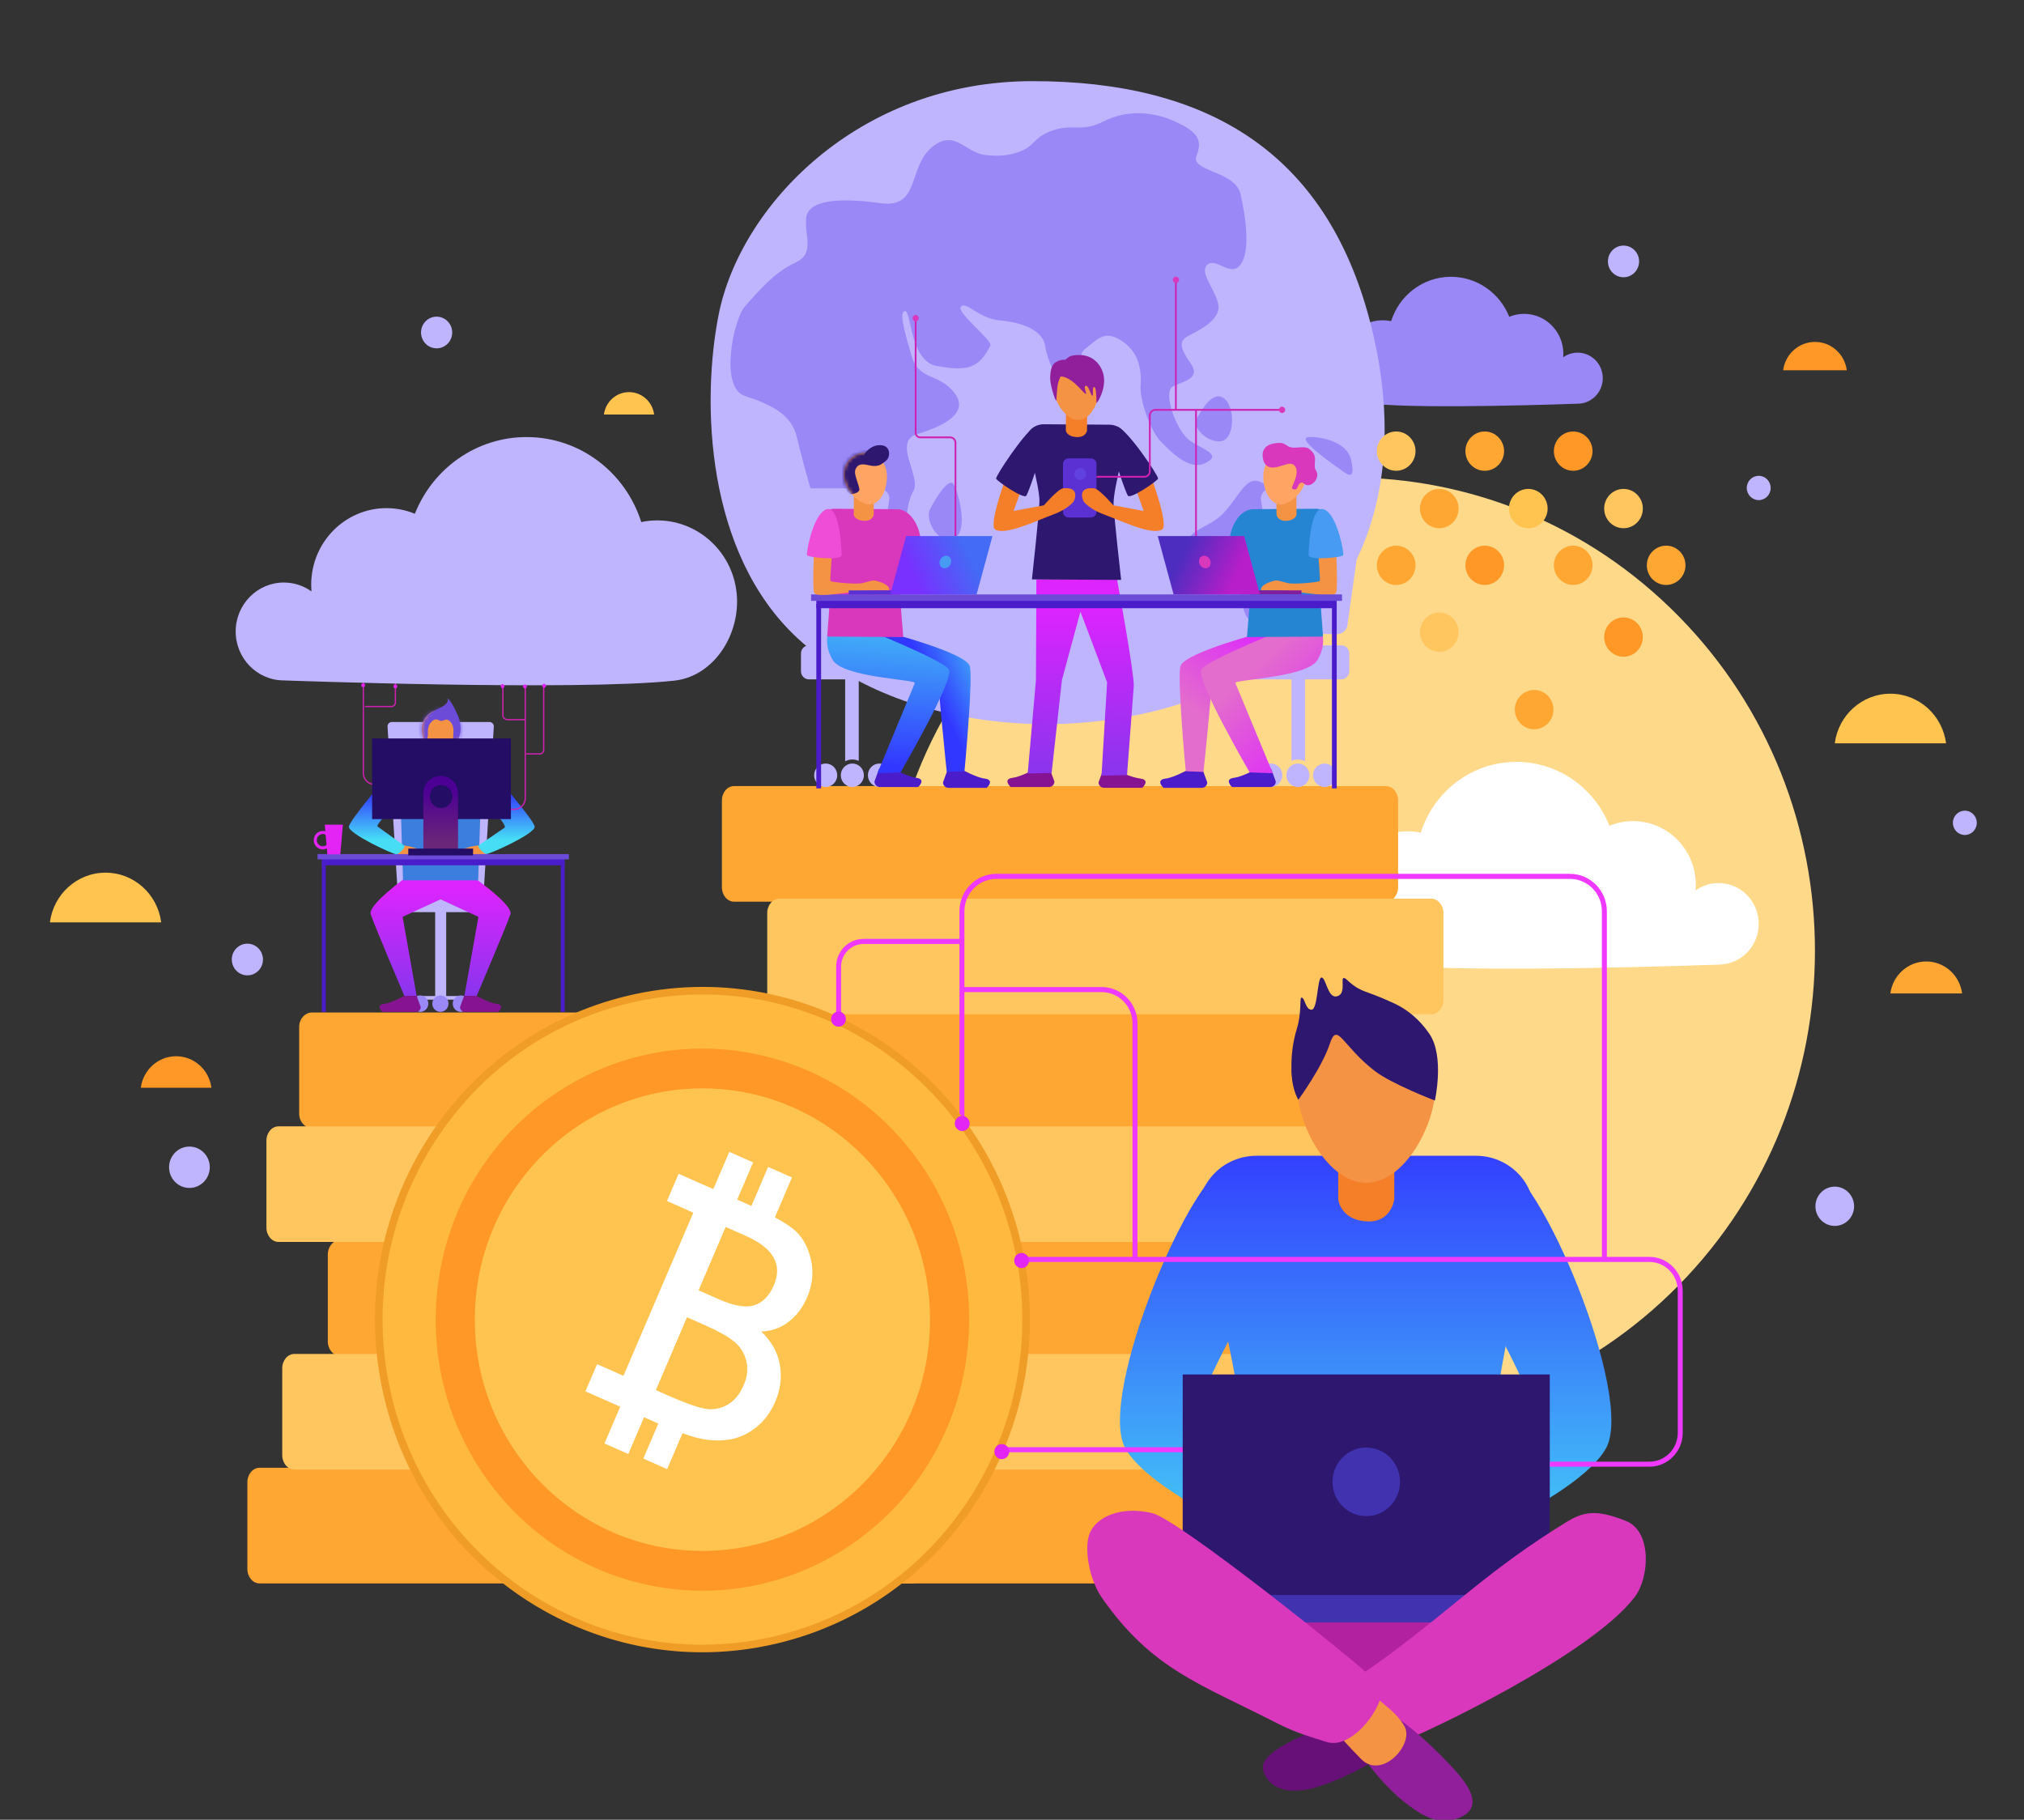 <svg width="535" height="481" viewBox="0 0 535 481" fill="none" xmlns="http://www.w3.org/2000/svg">
<rect x="0" y="0" width="535" height="481" fill="#333333" stroke="none"/>
<g clip-path="url(#clip0_1342_1166)">
<path d="M443.685 339.768C491.762 290.914 491.762 211.706 443.685 162.853C395.608 113.999 317.66 113.999 269.583 162.853C221.506 211.706 221.506 290.914 269.583 339.768C317.66 388.622 395.608 388.622 443.685 339.768Z" fill="#FFD98A"/>
<path d="M354.44 237.689C354.39 227.832 362.21 219.795 371.91 219.734C373.16 219.723 374.37 219.855 375.55 220.099C378.96 209.298 388.89 201.443 400.66 201.382C411.86 201.321 421.48 208.322 425.42 218.28C427.32 217.488 429.4 217.051 431.58 217.041C440.73 216.99 448.2 224.489 448.25 233.787C448.25 234.326 448.23 234.854 448.18 235.372C449.89 234.153 451.97 233.421 454.21 233.411C460.07 233.381 464.85 238.177 464.88 244.131C464.91 250.086 460.19 254.943 454.33 254.974C454.33 254.974 389.66 257.352 368.27 255.025C360.26 254.161 354.49 246.204 354.44 237.689Z" fill="white"/>
<path d="M366.34 238.339H194.04C192.26 238.339 190.82 236.632 190.82 234.519V211.594C190.82 209.481 192.26 207.773 194.04 207.773H366.34C368.12 207.773 369.56 209.481 369.56 211.594V234.519C369.56 236.632 368.12 238.339 366.34 238.339Z" fill="#FFA633"/>
<path d="M362.4 298.191H178.74C176.84 298.191 175.31 296.484 175.31 294.371V271.446C175.31 269.332 176.85 267.625 178.74 267.625H362.4C364.3 267.625 365.83 269.332 365.83 271.446V294.371C365.83 296.474 364.3 298.191 362.4 298.191Z" fill="#FFA633"/>
<path d="M266.18 298.191H82.51C80.61 298.191 79.08 296.484 79.08 294.371V271.446C79.08 269.332 80.62 267.625 82.51 267.625H266.17C268.07 267.625 269.6 269.332 269.6 271.446V294.371C269.61 296.474 268.07 298.191 266.18 298.191Z" fill="#FFA633"/>
<path d="M374 358.368H201.7C199.92 358.368 198.48 356.661 198.48 354.547V331.623C198.48 329.509 199.92 327.802 201.7 327.802H374C375.78 327.802 377.22 329.509 377.22 331.623V354.547C377.22 356.651 375.78 358.368 374 358.368Z" fill="#FFA633"/>
<path d="M262.17 358.368H89.87C88.09 358.368 86.65 356.661 86.65 354.547V331.623C86.65 329.509 88.09 327.802 89.87 327.802H262.17C263.95 327.802 265.39 329.509 265.39 331.623V354.547C265.39 356.651 263.95 358.368 262.17 358.368Z" fill="#FFA633"/>
<path d="M382.64 418.535H210.34C208.56 418.535 207.12 416.828 207.12 414.714V391.789C207.12 389.676 208.56 387.969 210.34 387.969H382.64C384.42 387.969 385.86 389.676 385.86 391.789V414.714C385.86 416.828 384.42 418.535 382.64 418.535Z" fill="#FFA633"/>
<path d="M240.91 418.535H68.61C66.83 418.535 65.39 416.828 65.39 414.714V391.789C65.39 389.676 66.83 387.969 68.61 387.969H240.91C242.69 387.969 244.13 389.676 244.13 391.789V414.714C244.13 416.828 242.69 418.535 240.91 418.535Z" fill="#FFA633"/>
<path d="M378.32 268.103H206.02C204.24 268.103 202.8 266.395 202.8 264.282V241.357C202.8 239.244 204.24 237.537 206.02 237.537H378.32C380.1 237.537 381.54 239.244 381.54 241.357V264.282C381.54 266.385 380.1 268.103 378.32 268.103Z" fill="#FFC55F"/>
<path d="M369.68 328.28H197.38C195.6 328.28 194.16 326.573 194.16 324.459V301.534C194.16 299.421 195.6 297.714 197.38 297.714H369.68C371.46 297.714 372.9 299.421 372.9 301.534V324.459C372.9 326.562 371.46 328.28 369.68 328.28Z" fill="#FFC55F"/>
<path d="M245.94 328.28H73.64C71.86 328.28 70.42 326.573 70.42 324.459V301.534C70.42 299.421 71.86 297.714 73.64 297.714H245.94C247.72 297.714 249.16 299.421 249.16 301.534V324.459C249.16 326.562 247.72 328.28 245.94 328.28Z" fill="#FFC55F"/>
<path d="M361.04 388.446H188.74C186.96 388.446 185.52 386.739 185.52 384.626V361.701C185.52 359.588 186.96 357.88 188.74 357.88H361.04C362.82 357.88 364.26 359.588 364.26 361.701V384.626C364.26 386.739 362.82 388.446 361.04 388.446Z" fill="#FFC55F"/>
<path d="M250.13 388.446H77.82C76.04 388.446 74.6 386.739 74.6 384.626V361.701C74.6 359.588 76.04 357.88 77.82 357.88H250.12C251.9 357.88 253.34 359.588 253.34 361.701V384.626C253.35 386.739 251.9 388.446 250.13 388.446Z" fill="#FFC55F"/>
<path d="M325.67 307.225C315.12 308.759 289.89 368.967 297.42 382.746C304.95 396.525 346.38 412.6 346.38 412.6L344.12 388.873C344.12 388.873 315.75 376.628 318.01 368.977C320.27 361.325 336.59 332.751 336.59 332.751L325.67 307.225Z" fill="url(#paint0_linear_1342_1166)"/>
<path d="M396.28 307.225C406.83 308.759 432.08 368.967 424.55 382.746C417.02 396.525 375.59 412.6 375.59 412.6L377.85 388.873C377.85 388.873 406.22 376.628 403.96 368.977C401.7 361.325 385.38 332.751 385.38 332.751L396.28 307.225Z" fill="url(#paint1_linear_1342_1166)"/>
<path d="M332.17 305.497H390.09C398.81 305.497 405.8 312.539 405.51 321.045C405.51 321.045 394.47 366.863 394.34 382.238C394.27 390.661 396.95 415.832 396.95 415.832H325.32C325.32 415.832 328.62 389.523 328.56 380.703C328.45 365.705 316.74 321.045 316.74 321.045C316.46 312.539 323.45 305.497 332.17 305.497Z" fill="url(#paint2_linear_1342_1166)"/>
<path d="M368.55 317C368.55 317 367.83 323.168 361.35 322.853C354.25 322.508 353.73 317 353.73 317V288.345H368.55V317Z" fill="#F57F29"/>
<path d="M335.09 429.387C335.09 429.387 325.3 443.471 332.08 451.916C338.86 460.37 394.22 453.745 396.48 444.355C398.74 434.966 393.09 423.758 393.09 423.758L335.09 429.387Z" fill="#B2219F"/>
<path d="M316.3 382.532H246.11V383.863H316.3V382.532Z" fill="#EF39FF"/>
<path d="M379.44 287.084C379.44 297.358 371.25 312.651 361.14 312.651C351.03 312.651 342.84 297.358 342.84 287.084C342.84 276.811 351.03 268.489 361.14 268.489C371.25 268.489 379.44 276.821 379.44 287.084Z" fill="#F59344"/>
<path d="M409.65 363.307H312.62V422.091H409.65V363.307Z" fill="#2E176F"/>
<path d="M409.65 421.614H312.62V428.839H409.65V421.614Z" fill="#4132AF"/>
<path d="M370.06 391.688C370.06 396.698 366.07 400.752 361.14 400.752C356.21 400.752 352.22 396.698 352.22 391.688C352.22 386.678 356.21 382.624 361.14 382.624C366.07 382.624 370.06 386.678 370.06 391.688Z" fill="#4132AF"/>
<path d="M354.65 453.45C354.65 453.45 352.93 455.106 347.88 457.271C342.68 459.496 332.4 463.622 333.95 468.174C336.02 474.302 343.27 473.854 348.07 472.381C358.49 469.2 369.32 461.732 369.32 461.732L354.65 453.45Z" fill="#671077"/>
<path d="M367.1 437.466C384.71 424.398 393.92 414.744 413.69 402.54C418.39 399.634 421.62 398.77 429.78 402.022C436.73 404.796 435.98 416.939 432.19 422.01C420.81 437.202 376.97 458.185 368.11 461.366C364.29 462.738 350.78 451.174 356.27 445.646C358.97 442.912 362.34 441.002 367.1 437.466Z" fill="#D938BD"/>
<path d="M361.93 466.64C361.93 466.64 366.22 472.411 371.22 476.334C377.19 481.028 381.31 482.573 386.16 480.287C393.19 476.974 386.73 469.952 381.26 464.404C373.17 456.183 367.39 452.779 367.39 452.779L361.93 466.64Z" fill="#911F9B"/>
<path d="M343.19 290.702C343.19 290.702 349.47 282.095 351.48 275.968C353.49 269.84 354.68 276.354 363.34 283.05C367.86 286.546 379.28 290.895 379.28 290.895C379.28 290.895 381.89 279.26 377.84 273.295C368.24 259.14 348.59 260.065 342.63 276.608C339.61 284.961 343.19 290.702 343.19 290.702Z" fill="#2E176F"/>
<path d="M341.68 285.733C341.68 285.733 340.46 279.514 342.81 271.863C344.07 267.757 343.52 263.906 343.94 263.733C344.88 263.347 344.98 266.894 346.67 266.894C348.36 266.894 348.16 258.378 349.31 258.378C350.53 258.378 350.91 263.926 353.36 263.357C355.81 262.788 354.45 258.957 355.05 258.571C355.8 258.094 356.74 260.583 360.89 262.107C365.03 263.642 365.97 263.926 369.74 266.03C373.51 268.133 369.93 272.533 369.93 272.533L354.3 270.623L348.46 271.578L341.68 285.733Z" fill="#2E176F"/>
<path d="M435.99 387.684H409.67V386.353H435.99C440.12 386.353 443.48 382.939 443.48 378.742V341.175C443.48 336.978 440.12 333.564 435.99 333.564H264.29V332.232H435.99C440.84 332.232 444.79 336.246 444.79 341.175V378.742C444.79 383.67 440.84 387.684 435.99 387.684Z" fill="#EF39FF"/>
<path d="M424.74 332.893H423.43V240.88C423.43 236.155 419.65 232.314 415 232.314H263.35C258.7 232.314 254.92 236.155 254.92 240.88V301.697H253.61V240.88C253.61 235.423 257.98 230.982 263.35 230.982H415C420.37 230.982 424.74 235.423 424.74 240.88V332.893Z" fill="#EF39FF"/>
<path d="M222.33 276.222H221.02V255.523C221.02 251.468 224.26 248.176 228.25 248.176H254.26V249.507H228.25C224.98 249.507 222.32 252.21 222.32 255.533V276.222H222.33Z" fill="#EF39FF"/>
<path d="M300.66 332.893H299.35V270.491C299.35 265.938 295.71 262.24 291.23 262.24H254.26V260.908H291.23C296.43 260.908 300.66 265.207 300.66 270.491V332.893Z" fill="#EF39FF"/>
<path d="M205.084 433.457C251.093 422.564 279.702 375.833 268.982 329.081C258.263 282.328 212.275 253.257 166.266 264.15C120.257 275.042 91.648 321.773 102.368 368.526C113.087 415.279 159.075 444.349 205.084 433.457Z" fill="#FFB93E" stroke="#EF9D26" stroke-width="2" stroke-miterlimit="10"/>
<path d="M255.22 360.543C261.594 321.512 235.623 284.621 197.213 278.144C158.802 271.667 122.498 298.057 116.124 337.089C109.75 376.12 135.721 413.011 174.131 419.488C212.542 425.965 248.846 399.574 255.22 360.543Z" fill="#FF9827"/>
<path d="M185.67 409.948C218.895 409.948 245.83 382.578 245.83 348.816C245.83 315.054 218.895 287.684 185.67 287.684C152.445 287.684 125.51 315.054 125.51 348.816C125.51 382.578 152.445 409.948 185.67 409.948Z" fill="#FFC350"/>
<path d="M164.8 363.662L183.26 320.537L176.3 317.458L179.38 310.263L198.22 318.586C203.4 320.872 207.15 322.914 209.47 324.693C211.79 326.471 213.39 329.093 214.26 332.537C215.14 335.992 214.83 339.447 213.35 342.922C212.21 345.595 210.58 347.749 208.48 349.375C206.38 351.001 203.96 351.865 201.2 351.956C203.88 354.446 205.51 357.342 206.12 360.644C206.72 363.947 206.32 367.239 204.92 370.511C203.71 373.346 201.97 375.653 199.72 377.411C197.47 379.169 195.03 380.226 192.39 380.561C189.76 380.906 187.11 380.754 184.44 380.094C181.77 379.433 178.29 378.163 174 376.273L154.75 367.768L157.83 360.573L164.8 363.662ZM173.34 367.432L176.55 368.855C180.76 370.714 183.93 371.863 186.06 372.3C188.2 372.737 190.22 372.432 192.13 371.395C194.04 370.359 195.53 368.591 196.59 366.111C197.56 363.855 197.78 361.691 197.25 359.638C196.72 357.586 195.64 355.899 194 354.568C192.36 353.236 189.84 351.824 186.45 350.32L181.57 348.166L173.34 367.432ZM184.63 341.053L189.96 343.41C194.03 345.209 197.18 345.737 199.41 345.006C201.64 344.274 203.36 342.496 204.56 339.691C206.9 334.234 204.42 329.895 197.12 326.664L191.79 324.306L184.63 341.053Z" fill="white"/>
<path d="M192.771 304.467L159.782 381.547L166.082 384.331L199.071 307.251L192.771 304.467Z" fill="white"/>
<path d="M175.671 372.403L170.048 385.542L176.348 388.326L181.971 375.187L175.671 372.403Z" fill="white"/>
<path d="M203.036 308.45L197.413 321.588L203.713 324.372L209.336 311.234L203.036 308.45Z" fill="white"/>
<path d="M221.64 271.375C222.722 271.375 223.6 270.483 223.6 269.383C223.6 268.283 222.722 267.391 221.64 267.391C220.558 267.391 219.68 268.283 219.68 269.383C219.68 270.483 220.558 271.375 221.64 271.375Z" fill="#E423F5"/>
<path d="M256.3 296.962C256.3 298.059 255.42 298.953 254.34 298.953C253.26 298.953 252.38 298.059 252.38 296.962C252.38 295.864 253.26 294.97 254.34 294.97C255.42 294.97 256.3 295.864 256.3 296.962Z" fill="#E423F5"/>
<path d="M272 333.188C272 334.285 271.12 335.179 270.04 335.179C268.96 335.179 268.08 334.285 268.08 333.188C268.08 332.09 268.96 331.196 270.04 331.196C271.12 331.196 272 332.08 272 333.188Z" fill="#E423F5"/>
<path d="M266.76 383.691C266.76 384.788 265.88 385.682 264.8 385.682C263.72 385.682 262.84 384.788 262.84 383.691C262.84 382.593 263.72 381.699 264.8 381.699C265.89 381.699 266.76 382.593 266.76 383.691Z" fill="#E423F5"/>
<path d="M359.87 445.473L367.39 451.783C367.39 451.783 369.99 453.938 371.31 456.437C373.76 461.091 365.3 470.521 359.8 464.973C354.3 459.425 349.4 453.44 349.4 453.44L359.87 445.473Z" fill="#F59344"/>
<path d="M337.47 455.442C316.99 444.965 304.44 441.205 291.28 422.356C287.93 417.559 286.59 409.623 287.89 405.701C289.49 400.874 296.43 397.988 304.59 399.96C311.45 401.616 357.44 438.238 364.62 445.138C367.71 448.115 358.28 462.982 350.56 460.421C346.74 459.161 343.01 458.277 337.47 455.442Z" fill="#D938BD"/>
<path d="M103.57 190.844H129.39C130.05 190.844 130.57 191.403 130.53 192.074L127.89 235.22H105.08L102.44 192.074C102.39 191.403 102.91 190.844 103.57 190.844Z" fill="#BFB5FF"/>
<path d="M117.94 238.868H115.03V263.754H117.94V238.868Z" fill="#BFB5FF"/>
<path d="M105.81 233.615H126.57C127.99 233.615 129.13 235.271 129.13 237.323V237.395C129.13 239.437 127.98 241.104 126.57 241.104H105.81C104.39 241.104 103.25 239.447 103.25 237.395V237.323C103.25 235.281 104.4 233.615 105.81 233.615Z" fill="#BFB5FF"/>
<path d="M122.22 263.276H110.75V264.231H122.22V263.276Z" fill="#BFB5FF"/>
<path d="M113.22 265.288C113.22 266.487 112.26 267.463 111.08 267.463C109.9 267.463 108.94 266.487 108.94 265.288C108.94 264.089 109.9 263.114 111.08 263.114C112.26 263.114 113.22 264.089 113.22 265.288Z" fill="#9A88F7"/>
<path d="M110.08 229.906C110.08 229.906 97.07 238.868 97.98 241.652C98.89 244.437 106.88 263.225 106.88 263.225H110.13L106.42 242.343L116.59 237.649L114.41 232.375L110.59 229.997L110.08 229.906Z" fill="url(#paint3_linear_1342_1166)"/>
<path d="M122.15 229.763C122.15 229.763 135.83 238.868 134.92 241.652C134.01 244.437 126.02 263.225 126.02 263.225H122.75L126.47 242.343L116.3 237.649L115.41 232.415L121.46 229.987L122.15 229.763Z" fill="url(#paint4_linear_1342_1166)"/>
<path d="M121.81 267.463C122.992 267.463 123.95 266.489 123.95 265.288C123.95 264.087 122.992 263.114 121.81 263.114C120.628 263.114 119.67 264.087 119.67 265.288C119.67 266.489 120.628 267.463 121.81 267.463Z" fill="#9A88F7"/>
<path d="M116.41 267.463C117.592 267.463 118.55 266.489 118.55 265.288C118.55 264.087 117.592 263.114 116.41 263.114C115.228 263.114 114.27 264.087 114.27 265.288C114.27 266.489 115.228 267.463 116.41 267.463Z" fill="#9A88F7"/>
<path d="M123.98 230.099L116.52 230.718L109.06 230.099C109.06 230.099 105.93 233.706 107 235.738C107.84 237.334 124.4 237.415 125.24 235.82C126.31 233.787 123.98 230.099 123.98 230.099Z" fill="url(#paint5_linear_1342_1166)"/>
<path d="M109.93 200.813H123C125.42 200.813 127.36 202.845 127.28 205.304L126.4 232.69H106.54L105.66 205.304C105.58 202.855 107.51 200.813 109.93 200.813Z" fill="#3B7EDD"/>
<path d="M126.5 223.473C126.5 223.473 121.8 223.819 120.95 225.912C120.4 227.253 123.64 226.125 124.72 225.912C125.5 225.76 128.56 225.739 128.56 225.739L126.5 223.473Z" fill="#F59344"/>
<path d="M127.79 203.983C128.07 203.668 129.83 203.668 130.1 203.983C132.38 206.717 141.18 216.909 141.33 218.514C141.5 220.343 129.59 225.739 128.56 225.739C127.97 225.739 126.04 223.829 126.5 223.473C126.5 223.473 131.78 219.846 133.36 218.779C134.39 218.088 126.76 210.517 126.33 208.16C125.93 205.955 126.59 205.335 127.79 203.983Z" fill="url(#paint6_linear_1342_1166)"/>
<path d="M106.61 223.473C106.61 223.473 111.23 223.819 112.39 226.115C113.04 227.406 108.92 225.912 108.92 225.912L104.55 225.739L106.61 223.473Z" fill="#F59344"/>
<path d="M105.58 204.065C105.3 203.75 103.54 203.75 103.27 204.065C100.99 206.798 92.37 216.899 92.22 218.504C92.05 220.333 103.78 225.81 104.81 225.81C105.4 225.81 107.33 223.9 106.87 223.544C106.87 223.544 101.39 219.632 99.85 218.494C99.57 218.291 99.94 217.803 100.96 216.492C102.32 214.765 106.61 210.578 107.04 208.231C107.44 206.046 106.78 205.426 105.58 204.065Z" fill="url(#paint7_linear_1342_1166)"/>
<path d="M118.67 193.019H114.56V200.965H118.67V193.019Z" fill="#F57F29"/>
<path d="M135.93 214.104H126.17V213.759H135.93C137.44 213.759 138.67 212.509 138.67 210.975V178.671H139.01V210.975C139.02 212.692 137.63 214.104 135.93 214.104Z" fill="#CF21B1"/>
<path d="M108.71 207.489H98.95C97.25 207.489 95.87 206.087 95.87 204.359V170.836H96.21V204.359C96.21 205.894 97.44 207.143 98.95 207.143H108.71V207.489Z" fill="#CF21B1"/>
<path d="M149.24 226.979H85.08V228.717H149.24V226.979Z" fill="#4B1DCA"/>
<path d="M86.11 227.792H85.08V267.463H86.11V227.792Z" fill="#4B1DCA"/>
<path d="M149.26 227.792H148.23V267.463H149.26V227.792Z" fill="#4B1DCA"/>
<path d="M150.38 225.76H83.94V227.152H150.38V225.76Z" fill="#6B4BD8"/>
<path d="M121.62 192.724C121.62 195.57 119.35 199.817 116.55 199.817C113.75 199.817 111.48 195.57 111.48 192.724C111.48 189.879 113.75 187.573 116.55 187.573C119.35 187.573 121.62 189.879 121.62 192.724Z" fill="#F59344"/>
<mask id="mask0_1342_1166" style="mask-type:luminance" maskUnits="userSpaceOnUse" x="111" y="187" width="11" height="13">
<path d="M121.62 192.724C121.62 195.57 119.35 199.817 116.55 199.817C113.75 199.817 111.48 195.57 111.48 192.724C111.48 189.879 113.75 187.573 116.55 187.573C119.35 187.573 121.62 189.879 121.62 192.724Z" fill="white"/>
</mask>
<g mask="url(#mask0_1342_1166)">
<path d="M111.15 196.22C112.69 196.159 113.21 195.224 113.11 193.659C112.94 191.088 114.84 189.696 115.81 190.286C116.77 190.875 117.33 190.296 117.86 190.214C118.65 190.092 120 191.19 119.86 193.517C119.73 195.61 119.57 196.098 121.63 196.809C123.69 197.531 124.84 192.826 123.43 190.153C122.02 187.481 119.77 185.327 118.81 185.123C117.85 184.93 112 185.581 112 185.581L109.56 187.278L111.15 196.22Z" fill="#6B4BD8"/>
</g>
<path d="M112.61 189.564C112.61 189.564 114.28 188.06 116.1 187.207C119.31 185.703 118.09 184.595 118.35 184.656C119.04 184.829 121.33 189.127 121.63 191.18C121.98 193.578 121.33 194.848 121.16 195.133C120.85 195.671 119.55 190.357 119.55 190.357L116.18 189.107L113.65 189.127L112.61 189.564Z" fill="#6B4BD8"/>
<path d="M106.88 263.236H110.13L111.21 266.193C111.21 266.894 110.65 267.473 109.95 267.473H101.1C101.1 267.473 99.1 265.613 101.61 265.329C103.44 265.105 106.88 263.236 106.88 263.236Z" fill="#861391"/>
<path d="M125.93 263.236H122.68L121.6 266.193C121.6 266.894 122.16 267.473 122.86 267.473H131.71C131.71 267.473 133.71 265.613 131.2 265.329C129.37 265.105 125.93 263.236 125.93 263.236Z" fill="#861391"/>
<path d="M138.93 190.408H134.31C133.46 190.408 132.76 189.849 132.76 189.158V177.543H133.1V189.158C133.1 189.656 133.64 190.062 134.31 190.062H138.93V190.408Z" fill="#CF21B1"/>
<path d="M103.45 186.922H96.46V186.577H103.45C103.94 186.577 104.34 186.17 104.34 185.672V174.058H104.68V185.672C104.68 186.363 104.13 186.922 103.45 186.922Z" fill="#CF21B1"/>
<path d="M142.66 199.451H139.1V199.106H142.66C143.15 199.106 143.55 198.699 143.55 198.201V175.612H143.89V198.201C143.9 198.892 143.34 199.451 142.66 199.451Z" fill="#CF21B1"/>
<path d="M194.83 159.11C194.89 147.272 185.51 137.628 173.86 137.557C172.36 137.547 170.91 137.699 169.5 137.994C165.41 125.028 153.49 115.608 139.37 115.527C125.92 115.456 114.39 123.859 109.66 135.809C107.38 134.864 104.88 134.326 102.27 134.316C91.28 134.255 82.33 143.258 82.26 154.415C82.26 155.055 82.29 155.696 82.34 156.326C80.29 154.862 77.8 153.988 75.1 153.978C68.07 153.938 62.34 159.699 62.3 166.843C62.26 173.986 67.93 179.809 74.96 179.85C74.96 179.85 152.58 182.705 178.25 179.911C187.84 178.874 194.77 169.332 194.83 159.11Z" fill="#BFB5FF"/>
<path d="M96.51 181.13C96.51 181.415 96.28 181.648 96 181.648C95.72 181.648 95.49 181.415 95.49 181.13C95.49 180.846 95.72 180.612 96 180.612C96.28 180.612 96.51 180.846 96.51 181.13Z" fill="#E423F5"/>
<path d="M104.51 181.953C104.792 181.953 105.02 181.721 105.02 181.435C105.02 181.149 104.792 180.917 104.51 180.917C104.228 180.917 104 181.149 104 181.435C104 181.721 104.228 181.953 104.51 181.953Z" fill="#E423F5"/>
<path d="M132.85 181.872C133.132 181.872 133.36 181.64 133.36 181.353C133.36 181.067 133.132 180.835 132.85 180.835C132.568 180.835 132.34 181.067 132.34 181.353C132.34 181.64 132.568 181.872 132.85 181.872Z" fill="#E423F5"/>
<path d="M139.27 181.435C139.27 181.719 139.04 181.953 138.76 181.953C138.48 181.953 138.25 181.719 138.25 181.435C138.25 181.15 138.48 180.917 138.76 180.917C139.04 180.917 139.27 181.15 139.27 181.435Z" fill="#E423F5"/>
<path d="M144.33 181.262C144.33 181.547 144.1 181.78 143.82 181.78C143.54 181.78 143.31 181.547 143.31 181.262C143.31 180.978 143.54 180.744 143.82 180.744C144.1 180.744 144.33 180.978 144.33 181.262Z" fill="#E423F5"/>
<path d="M89.95 225.821H86.53L85.85 217.986H90.64L89.95 225.821Z" fill="#E423F5"/>
<path d="M85.33 219.642C84.01 219.642 82.93 220.73 82.93 222.081C82.93 223.422 84 224.52 85.33 224.52C86.65 224.52 87.73 223.433 87.73 222.081C87.73 220.73 86.66 219.642 85.33 219.642ZM85.33 223.697C84.45 223.697 83.73 222.965 83.73 222.071C83.73 221.177 84.45 220.445 85.33 220.445C86.21 220.445 86.93 221.177 86.93 222.071C86.93 222.975 86.21 223.697 85.33 223.697Z" fill="#E423F5"/>
<path d="M135.05 195.194H98.36V216.502H135.05V195.194Z" fill="#240D65"/>
<path d="M116.53 205.101H116.44C113.94 205.101 111.91 207.164 111.91 209.704V225.211H121.07V209.704C121.07 207.154 119.04 205.101 116.53 205.101ZM116.6 213.576C114.95 213.576 113.61 212.214 113.61 210.538C113.61 208.861 114.95 207.499 116.6 207.499C118.25 207.499 119.59 208.861 119.59 210.538C119.59 212.214 118.25 213.576 116.6 213.576Z" fill="url(#paint8_linear_1342_1166)"/>
<path d="M125.05 224.306H107.92V226.105H125.05V224.306Z" fill="#240D65"/>
<path d="M354.5 95.895C354.47 89.716 359.36 84.686 365.44 84.656C366.22 84.656 366.98 84.727 367.72 84.879C369.85 78.112 376.07 73.204 383.44 73.163C390.45 73.123 396.47 77.512 398.94 83.741C400.13 83.243 401.43 82.969 402.8 82.959C408.53 82.928 413.2 87.623 413.24 93.446C413.24 93.781 413.23 94.116 413.2 94.442C414.27 93.679 415.57 93.222 416.98 93.212C420.65 93.192 423.64 96.199 423.66 99.919C423.68 103.648 420.72 106.686 417.06 106.706C417.06 106.706 376.57 108.2 363.18 106.737C358.15 106.209 354.53 101.229 354.5 95.895Z" fill="#9A88F7"/>
<path d="M189.976 83.099C195.669 54.479 226.776 21.493 272.814 21.451C319.66 21.409 350.493 40.656 362.085 84.782C372.938 126.098 360.867 160.323 330.348 177.998C295.957 197.94 240.544 196.271 210.778 168.667C186.486 146.152 185.378 106.226 189.976 83.099Z" fill="#BFB5FF"/>
<path d="M196.874 81.027C193.89 84.406 190.086 102.443 196.874 104.654C203.662 106.866 209.122 109.438 210.573 115.349C212.023 121.259 217.156 141.479 221.042 147.64C224.915 153.787 235.056 156.179 237.807 146.75C239.6 140.617 239.258 133.455 241.434 129.77C243.61 126.085 235.864 116.725 242.405 114.751C248.947 112.776 256.447 109.341 252.341 103.917C248.222 98.508 242.898 100.719 240.955 94.072C239.011 87.424 237.561 82.251 239.258 82.251C240.955 82.251 240.476 95.546 247.729 96.769C254.996 97.993 258.582 97.868 261.77 91.36C262.455 89.955 252.56 82.501 254.024 81.027C255.475 79.553 258.623 84.226 264.439 84.712C270.255 85.199 275.825 87.424 276.304 91.61C276.783 95.796 281.888 105.976 284.543 105.642C291.468 104.766 282.846 95.546 286.719 92.347C290.592 89.149 292.289 87.174 296.887 90.372C301.486 93.571 301.732 98.744 301.486 102.193C301.239 105.642 304.113 113.944 306.782 116.656C309.451 119.368 314.323 124.583 318.688 122.372C323.054 120.16 318.209 118.964 314.569 116.489C310.942 114 307.302 103.667 309.971 102.193C312.639 100.719 317.717 100.218 314.569 95.796C311.421 91.36 311.9 89.886 314.323 88.662C316.745 87.424 322.561 84.643 322.069 80.749C321.59 76.855 316.745 71.932 319.167 69.957C321.59 67.983 325.216 73.406 327.885 69.957C330.554 66.509 329.336 57.4 327.885 51.253C326.434 45.106 314.569 45.343 316.266 41.157C317.963 36.971 316.512 34.76 310.45 32.048C304.401 29.336 297.613 29.1 291.796 32.048C285.98 34.996 284.05 32.785 278.959 34.259C273.868 35.733 273.389 38.195 270.967 39.432C268.545 40.656 265.151 41.644 260.073 40.907C254.982 40.169 252.081 33.772 246.032 39.182C239.983 44.592 243.131 55.175 232.716 53.701C222.301 52.227 213.584 52.713 213.091 57.636C212.612 62.559 215.513 66.981 210.19 69.443C204.866 71.918 200.993 76.355 196.874 81.027Z" fill="#9A88F7"/>
<path d="M245.799 134.679C247.387 131.397 250.89 126.071 252.095 128.031C253.299 130.006 256.214 140.589 252.095 142.3C247.975 144.024 244.431 137.53 245.799 134.679Z" fill="#9A88F7"/>
<path d="M314.473 141.882C317.744 138.6 320.768 138.934 324.409 134.498C328.035 130.062 329.732 125.89 333.126 127.364C336.52 128.838 340.147 132.036 343.787 129.825C347.414 127.614 352.437 130.465 351.232 139.073C350.028 147.681 346.319 155.344 342.939 159.766C339.545 164.202 330.964 166.483 329.267 162.547C327.57 158.612 328.049 154.426 325.873 152.702C323.697 150.977 316.663 155.65 314.487 154.676C312.311 153.703 311.134 145.234 314.473 141.882Z" fill="#9A88F7"/>
<path d="M316.526 110.314C317.101 109.452 320.153 103.18 323.314 105.141C326.462 107.116 326.462 115.237 323.314 116.461C320.153 117.699 314.555 113.263 316.526 110.314Z" fill="#9A88F7"/>
<path d="M345.881 115.529C348.618 115.335 355.995 116.544 357.117 121.467C358.239 126.39 356.775 125.904 355.092 124.666C353.381 123.442 342.159 115.807 345.881 115.529Z" fill="#9A88F7"/>
<path d="M350.12 208.017C351.804 208.017 353.17 206.63 353.17 204.918C353.17 203.206 351.804 201.819 350.12 201.819C348.436 201.819 347.07 203.206 347.07 204.918C347.07 206.63 348.436 208.017 350.12 208.017Z" fill="#BFB5FF"/>
<path d="M343.07 208.017C344.754 208.017 346.12 206.63 346.12 204.918C346.12 203.206 344.754 201.819 343.07 201.819C341.386 201.819 340.02 203.206 340.02 204.918C340.02 206.63 341.386 208.017 343.07 208.017Z" fill="#BFB5FF"/>
<path d="M338.96 204.918C338.96 203.201 337.59 201.819 335.91 201.819C334.22 201.819 332.86 203.211 332.86 204.918C332.86 206.635 334.23 208.017 335.91 208.017C337.59 208.017 338.96 206.635 338.96 204.918Z" fill="#BFB5FF"/>
<path d="M329.49 179.575H354.54C355.7 179.575 356.65 178.62 356.65 177.431V172.726C356.65 171.547 355.71 170.582 354.54 170.582H329.49C328.33 170.582 327.38 171.537 327.38 172.726V177.431C327.38 178.61 328.32 179.575 329.49 179.575Z" fill="#BFB5FF"/>
<path d="M340.85 167.595H353.48C354.99 167.595 356.22 166.345 356.22 164.81L360.85 131.867C360.85 130.332 359.62 129.082 358.11 129.082H336.01C334.5 129.082 333.27 130.332 333.27 131.867L338.11 164.81C338.12 166.345 339.34 167.595 340.85 167.595Z" fill="#BFB5FF"/>
<path d="M332.27 203.191H335.99L337.23 206.574C337.23 207.377 336.59 208.038 335.79 208.038H325.67C325.67 208.038 323.38 205.914 326.26 205.579C328.33 205.335 332.27 203.191 332.27 203.191Z" fill="#4B1DCA"/>
<path d="M314.15 203.404H317.87L319.11 206.788C319.11 207.591 318.47 208.251 317.67 208.251H307.55C307.55 208.251 305.26 206.127 308.14 205.792C310.22 205.548 314.15 203.404 314.15 203.404Z" fill="#4B1DCA"/>
<path d="M333.98 167.097C333.98 167.097 313.43 172.411 312.06 175.988C311.06 178.61 313.43 203.861 313.43 203.861L318.12 204.034C318.12 204.034 320.48 181.364 320.28 179.382C320.08 177.401 329.68 178.183 334.97 175.795C340.26 173.407 340.85 167.432 340.85 167.432L333.98 167.097Z" fill="url(#paint9_linear_1342_1166)"/>
<path d="M349.06 166.162C349.06 166.162 351.04 169.617 348.29 174.393C345.55 179.169 326.15 179.565 326.55 180.561C326.94 181.557 336.43 204.38 336.43 204.38L330.33 204.166C330.33 204.166 316.06 179.697 317.54 176.974C318.89 174.494 341.49 165.511 341.49 165.511L349.06 166.162Z" fill="url(#paint10_linear_1342_1166)"/>
<path d="M347.76 134.478L331.5 134.59C327.18 134.437 324.98 140.392 325.07 142.78C325.07 142.78 330.38 151.824 330.44 156.142C330.47 158.51 329.61 168.397 329.61 168.397L349.72 168.265C349.72 168.265 348.91 158.063 348.91 155.594C348.92 151.377 352.12 138.817 352.12 138.817C352.18 136.429 350.2 134.458 347.76 134.478Z" fill="#2685D3"/>
<path d="M337.42 136.073C337.42 136.073 337.69 137.76 340 137.658C342.53 137.547 342.7 136.033 342.7 136.033L342.65 128.178L337.37 128.208L337.42 136.073Z" fill="#F59344"/>
<path d="M334.15 124.032C333.36 127.141 334.66 132.415 337.71 133.218C340.77 134.021 344.42 130.048 345.21 126.938C346 123.829 344.17 120.668 341.11 119.855C338.06 119.063 334.94 120.922 334.15 124.032Z" fill="#FFA463"/>
<path d="M343.07 200.752C342.47 200.752 341.9 200.884 341.38 201.128V178.081H344.97V201.229C344.4 200.925 343.75 200.752 343.07 200.752Z" fill="#BFB5FF"/>
<path d="M353.17 145.453C353.17 145.453 353.7 155.187 353.17 156.681C352.64 158.175 343.59 156.356 339.8 156.143C336.01 155.929 334.22 156.031 333.59 156.031C332.96 156.031 333.17 154.324 337.06 153.46C337.83 153.287 340.1 154.151 340.85 154.212C343.69 154.425 348.68 153.826 348.85 153.572C349.06 153.247 348.32 145.016 348.32 145.016L353.17 145.453Z" fill="#F59344"/>
<path d="M344.01 156.051H332.51V157.118H344.01V156.051Z" fill="#801E9E"/>
<path d="M350.85 135.179C353.71 137.598 355.27 146.093 355.06 146.733C354.85 147.373 345.9 148.227 345.9 146.733C345.91 145.239 346.43 131.44 350.85 135.179Z" fill="#479BF2"/>
<path d="M218.25 208.017C219.934 208.017 221.3 206.63 221.3 204.918C221.3 203.206 219.934 201.819 218.25 201.819C216.566 201.819 215.2 203.206 215.2 204.918C215.2 206.63 216.566 208.017 218.25 208.017Z" fill="#BFB5FF"/>
<path d="M225.3 208.017C226.984 208.017 228.35 206.63 228.35 204.918C228.35 203.206 226.984 201.819 225.3 201.819C223.616 201.819 222.25 203.206 222.25 204.918C222.25 206.63 223.616 208.017 225.3 208.017Z" fill="#BFB5FF"/>
<path d="M229.41 204.918C229.41 203.201 230.78 201.819 232.46 201.819C234.15 201.819 235.51 203.211 235.51 204.918C235.51 206.635 234.14 208.017 232.46 208.017C230.77 208.017 229.41 206.635 229.41 204.918Z" fill="#BFB5FF"/>
<path d="M238.88 179.575H213.83C212.67 179.575 211.72 178.62 211.72 177.431V172.726C211.72 171.547 212.66 170.582 213.83 170.582H238.88C240.04 170.582 240.99 171.537 240.99 172.726V177.431C240.98 178.61 240.04 179.575 238.88 179.575Z" fill="#BFB5FF"/>
<path d="M227.51 167.595H214.88C213.37 167.595 212.14 166.345 212.14 164.81L207.51 131.867C207.51 130.332 208.74 129.082 210.25 129.082H232.35C233.86 129.082 235.09 130.332 235.09 131.867L230.25 164.81C230.25 166.345 229.02 167.595 227.51 167.595Z" fill="#BFB5FF"/>
<path d="M273.75 203.191H277.47L278.71 206.574C278.71 207.377 278.07 208.038 277.27 208.038H267.15C267.15 208.038 264.86 205.914 267.74 205.579C269.82 205.335 273.75 203.191 273.75 203.191Z" fill="#861391"/>
<path d="M295.09 203.739L291.62 203.394L290.38 206.778C290.38 207.58 291.02 208.241 291.82 208.241H301.94C301.94 208.241 304.23 206.117 301.35 205.782C299.27 205.548 295.09 203.739 295.09 203.739Z" fill="#861391"/>
<path d="M236.1 203.191H232.38L231.14 206.574C231.14 207.377 231.78 208.038 232.58 208.038H242.7C242.7 208.038 244.99 205.914 242.11 205.579C240.03 205.335 236.1 203.191 236.1 203.191Z" fill="#4B1DCA"/>
<path d="M254.22 203.404H250.5L249.26 206.788C249.26 207.591 249.9 208.251 250.7 208.251H260.82C260.82 208.251 263.11 206.127 260.23 205.792C258.15 205.548 254.22 203.404 254.22 203.404Z" fill="#4B1DCA"/>
<path d="M234.39 167.097C234.39 167.097 254.94 172.411 256.31 175.988C257.31 178.61 254.94 203.861 254.94 203.861L250.25 204.034C250.25 204.034 247.89 181.364 248.09 179.382C248.29 177.401 238.69 178.183 233.4 175.795C228.11 173.407 227.52 167.432 227.52 167.432L234.39 167.097Z" fill="url(#paint11_linear_1342_1166)"/>
<path d="M219.3 166.162C219.3 166.162 217.32 169.617 220.07 174.393C222.81 179.169 242.21 179.565 241.81 180.561C241.42 181.557 231.93 204.38 231.93 204.38L238.03 204.166C238.03 204.166 252.3 179.697 250.82 176.974C249.47 174.494 226.87 165.511 226.87 165.511L219.3 166.162Z" fill="url(#paint12_linear_1342_1166)"/>
<path d="M271.65 204.451L273.83 179.768L273.95 153.155H295.27C295.27 153.155 299.89 178.376 299.69 181.364C299.62 182.431 297.9 204.888 297.9 204.888L291.16 205.03L292.64 180.368L285.59 161.66L280.69 179.778L277.97 204.319L271.65 204.451Z" fill="url(#paint13_linear_1342_1166)"/>
<path d="M275.97 112.143L293.21 112.255C295.81 112.275 297.87 114.185 297.77 116.482C297.77 116.482 294.4 128.838 294.34 132.984C294.3 135.26 296.35 153.287 296.35 153.287L272.77 153.145C272.77 153.145 274.77 134.823 274.76 132.435C274.75 128.381 271.35 116.299 271.35 116.299C271.28 114.012 273.37 112.122 275.97 112.143Z" fill="#2E176F"/>
<path d="M287.33 113.84C287.33 113.84 287.05 115.628 284.6 115.527C281.92 115.405 281.73 113.809 281.73 113.809L281.78 105.487L287.38 105.528L287.33 113.84Z" fill="#F57F29"/>
<path d="M290.59 102.032C290.89 105.416 288.64 110.71 285.31 111.015C281.98 111.32 278.83 106.523 278.53 103.14C278.23 99.756 280.69 96.758 284.02 96.453C287.35 96.148 290.29 98.638 290.59 102.032Z" fill="#F59344"/>
<path d="M220.61 134.478L236.87 134.59C241.19 134.437 243.39 140.392 243.3 142.78C243.3 142.78 237.99 151.824 237.93 156.142C237.89 158.51 238.76 168.397 238.76 168.397L218.65 168.265C218.65 168.265 219.46 158.063 219.46 155.594C219.45 151.377 216.25 138.817 216.25 138.817C216.19 136.429 218.16 134.458 220.61 134.478Z" fill="#D938BD"/>
<path d="M230.95 136.073C230.95 136.073 230.68 137.76 228.37 137.658C225.84 137.547 225.67 136.033 225.67 136.033L225.72 128.178L231 128.218L230.95 136.073Z" fill="#F59344"/>
<path d="M234.22 124.032C235.01 127.141 233.71 132.415 230.66 133.218C227.6 134.021 223.95 130.048 223.16 126.938C222.37 123.829 224.2 120.668 227.26 119.855C230.31 119.063 233.43 120.922 234.22 124.032Z" fill="#FFA463"/>
<path d="M288.35 136.785H282.46C281.65 136.785 280.99 136.144 280.99 135.342V122.609C280.99 121.817 281.65 121.166 282.46 121.166H288.35C289.16 121.166 289.82 121.806 289.82 122.609V135.352C289.82 136.144 289.16 136.785 288.35 136.785Z" fill="#5C31D4"/>
<path d="M353.32 158.622H215.78V160.766H353.32V158.622Z" fill="#4B1DCA"/>
<path d="M217.04 159.618H215.78V208.393H217.04V159.618Z" fill="#4B1DCA"/>
<path d="M353.33 159.618H352.07V208.393H353.33V159.618Z" fill="#4B1DCA"/>
<path d="M354.73 157.118H214.39V158.825H354.73V157.118Z" fill="#6B4BD8"/>
<path d="M266.25 125.231C266.25 125.231 261.09 138.898 263.09 139.996C265.83 141.489 273.19 137.963 279.09 135.718C281.4 134.834 283.64 133.076 283.93 132.293C285.19 128.869 282.16 128.94 280.98 129.082C279.68 129.235 275.93 133.574 275.93 133.574L267.93 135.067L270.46 128.005L266.25 125.231Z" fill="#F57F29"/>
<path d="M303.98 125.231C303.98 125.231 309.14 138.898 307.14 139.996C304.4 141.489 297.04 137.963 291.14 135.718C288.83 134.834 286.59 133.076 286.3 132.293C285.04 128.869 288.07 128.94 289.25 129.082C290.55 129.235 294.3 133.574 294.3 133.574L302.3 135.067L299.77 128.005L303.98 125.231Z" fill="#F57F29"/>
<path d="M273.19 113.047C270.66 114.541 263.09 125.881 263.3 126.521C263.51 127.162 270.67 132.08 271.3 131.013C271.93 129.946 274.81 121.796 275.09 119.032C275.72 112.824 273.19 113.047 273.19 113.047Z" fill="#2E176F"/>
<path d="M295.23 112.752C297.9 113.321 306.32 125.871 306.11 126.511C305.9 127.151 298.74 132.07 298.11 131.003C297.48 129.936 294.6 121.786 294.32 119.022C293.69 112.824 295.23 112.752 295.23 112.752Z" fill="#2E176F"/>
<path d="M225.3 200.752C225.9 200.752 226.47 200.884 226.99 201.128V178.081H223.4V201.229C223.97 200.925 224.61 200.752 225.3 200.752Z" fill="#BFB5FF"/>
<path d="M302.52 126.257H289.82V125.78H302.52C303.17 125.78 303.69 125.241 303.69 124.591V109.836C303.69 108.881 304.46 108.099 305.4 108.099H338.87V108.566H305.4C304.72 108.566 304.16 109.135 304.16 109.826V124.591C304.16 125.516 303.43 126.257 302.52 126.257Z" fill="#CF21B1"/>
<path d="M215.2 145.453C215.2 145.453 214.67 155.187 215.2 156.681C215.73 158.175 224.78 156.356 228.57 156.143C232.36 155.929 234.15 156.031 234.78 156.031C235.41 156.031 235.2 154.324 231.31 153.46C230.54 153.287 228.27 154.151 227.52 154.212C224.68 154.425 219.69 153.826 219.52 153.572C219.31 153.247 220.05 145.016 220.05 145.016L215.2 145.453Z" fill="#F59344"/>
<path d="M235.85 156.051H224.35V157.118H235.85V156.051Z" fill="#5C31D4"/>
<path d="M217.51 135.179C214.65 137.598 213.09 146.093 213.3 146.733C213.51 147.373 222.46 148.227 222.46 146.733C222.46 145.239 221.93 131.44 217.51 135.179Z" fill="#EF4DD8"/>
<path d="M285.54 126.867C286.391 126.867 287.08 126.166 287.08 125.302C287.08 124.438 286.391 123.737 285.54 123.737C284.689 123.737 284 124.438 284 125.302C284 126.166 284.689 126.867 285.54 126.867Z" fill="#6142E0"/>
<mask id="mask1_1342_1166" style="mask-type:luminance" maskUnits="userSpaceOnUse" x="222" y="119" width="13" height="15">
<path d="M234.22 124.032C235.01 127.141 233.71 132.415 230.66 133.218C227.6 134.021 223.95 130.048 223.16 126.938C222.37 123.829 224.2 120.668 227.26 119.855C230.31 119.063 233.43 120.922 234.22 124.032Z" fill="white"/>
</mask>
<g mask="url(#mask1_1342_1166)">
<path d="M224.49 130.657C226.03 130.657 227.32 129.977 227.16 129.235C226.6 126.664 225.34 124.886 226.46 123.463C227.58 122.04 229.55 123.178 231.09 123.178C232.63 123.178 233.48 122.325 233.48 122.325C233.48 122.325 233.06 118.9 228.85 118.9C224.64 118.9 220.71 123.036 220.85 124.743C220.99 126.45 224.49 130.657 224.49 130.657Z" fill="#2E176F"/>
</g>
<path d="M231.93 123.097C231.93 123.097 234.32 122.244 234.81 120.953C235.3 119.673 235.02 117.529 232.35 117.671C229.68 117.813 228.35 120.242 228.35 120.242L231.93 123.097Z" fill="#2E176F"/>
<path d="M279.19 105.904C279.29 105.904 279.28 103.627 279.58 101.758C279.76 100.63 280.34 99.512 280.34 99.512C280.34 99.512 281.84 99.349 284.16 101.382C285.28 102.367 286.68 104.105 287.03 104.105C287.38 104.105 286.24 102.124 287.01 101.981C287.78 101.839 288.29 104.501 288.74 104.613C289.08 104.694 288.63 102.286 289.19 102.286C289.75 102.286 289.82 104.816 289.82 106.452C289.82 107.011 292.74 102.52 291.58 98.618C291 96.677 288.95 93.08 283.61 93.964C282.41 94.157 281.64 95.092 281.64 95.092C281.64 95.092 280.35 94.929 279.01 95.783C277.79 96.565 277.67 98.354 277.59 99.685C277.48 101.555 278.9 105.904 279.19 105.904Z" fill="#911F9B"/>
<path d="M333.75 120.668C333.96 122.884 335.15 123.91 337.36 123.483C339.57 123.056 341.52 121.664 342.48 123.524C343.43 125.343 341.43 128.584 341.5 128.981C341.57 129.377 342.27 129.478 342.66 129.265C343.05 129.052 343.36 126.664 344.84 127.944C346.31 129.224 349.19 126.45 347.86 124.377C346.76 122.67 348.91 120.74 345.97 118.606C344.97 117.884 343.09 118.413 341.83 118.321C339.46 118.138 340.22 116.543 336.57 117.254C334.03 117.742 333.64 119.479 333.75 120.668Z" fill="#D938BD"/>
<path d="M252.79 141.703H252.33V117.041C252.33 116.38 251.8 115.852 251.16 115.852H243.23C242.44 115.852 241.8 115.202 241.8 114.399V84.097H242.26V114.399C242.26 114.937 242.69 115.374 243.22 115.374H251.15C252.05 115.374 252.79 116.116 252.79 117.041V141.703Z" fill="#CF21B1"/>
<path d="M316.37 108.19H315.91V142.13H316.37V108.19Z" fill="#CF21B1"/>
<path d="M311.05 74.393H310.59V108.332H311.05V74.393Z" fill="#CF21B1"/>
<path d="M258.15 157.108H235.33L239.51 141.703H262.33L258.15 157.108Z" fill="url(#paint14_linear_1342_1166)"/>
<path d="M248.66 147.729C249.17 146.936 250.14 146.662 250.82 147.119C251.5 147.576 251.64 148.582 251.13 149.375C250.62 150.168 249.65 150.442 248.97 149.985C248.29 149.538 248.15 148.521 248.66 147.729Z" fill="#479BF2"/>
<path d="M310.21 157.108H333.04L328.86 141.703H306.03L310.21 157.108Z" fill="url(#paint15_linear_1342_1166)"/>
<path d="M319.71 147.729C319.2 146.936 318.23 146.662 317.55 147.119C316.87 147.576 316.73 148.582 317.24 149.375C317.75 150.168 318.72 150.442 319.4 149.985C320.08 149.538 320.21 148.521 319.71 147.729Z" fill="#D938BD"/>
<path d="M242.86 84.097C242.86 84.564 242.49 84.93 242.04 84.93C241.58 84.93 241.22 84.554 241.22 84.097C241.22 83.64 241.59 83.264 242.04 83.264C242.49 83.254 242.86 83.629 242.86 84.097Z" fill="#D938BD"/>
<path d="M339.7 108.332C339.7 108.8 339.33 109.166 338.88 109.166C338.42 109.166 338.06 108.79 338.06 108.332C338.06 107.865 338.43 107.499 338.88 107.499C339.33 107.499 339.7 107.875 339.7 108.332Z" fill="#D938BD"/>
<path d="M311.65 73.966C311.65 74.433 311.28 74.799 310.83 74.799C310.37 74.799 310.01 74.423 310.01 73.966C310.01 73.508 310.38 73.132 310.83 73.132C311.28 73.122 311.65 73.498 311.65 73.966Z" fill="#D938BD"/>
<path d="M374.16 119.246C374.16 122.111 371.87 124.438 369.05 124.438C366.23 124.438 363.94 122.111 363.94 119.246C363.94 116.38 366.23 114.053 369.05 114.053C371.87 114.053 374.16 116.38 374.16 119.246Z" fill="#FFC55F"/>
<path d="M397.57 119.246C397.57 122.111 395.28 124.438 392.46 124.438C389.64 124.438 387.35 122.111 387.35 119.246C387.35 116.38 389.64 114.053 392.46 114.053C395.28 114.053 397.57 116.38 397.57 119.246Z" fill="#FFA633"/>
<path d="M385.55 134.427C385.55 137.293 383.26 139.62 380.44 139.62C377.62 139.62 375.33 137.293 375.33 134.427C375.33 131.562 377.62 129.235 380.44 129.235C383.26 129.235 385.55 131.562 385.55 134.427Z" fill="#FFA633"/>
<path d="M403.97 139.62C406.792 139.62 409.08 137.295 409.08 134.427C409.08 131.559 406.792 129.235 403.97 129.235C401.148 129.235 398.86 131.559 398.86 134.427C398.86 137.295 401.148 139.62 403.97 139.62Z" fill="#FFC350"/>
<path d="M429.14 139.62C431.962 139.62 434.25 137.295 434.25 134.427C434.25 131.559 431.962 129.235 429.14 129.235C426.318 129.235 424.03 131.559 424.03 134.427C424.03 137.295 426.318 139.62 429.14 139.62Z" fill="#FFC55F"/>
<path d="M420.95 119.246C420.95 122.111 418.66 124.438 415.84 124.438C413.02 124.438 410.73 122.111 410.73 119.246C410.73 116.38 413.02 114.053 415.84 114.053C418.66 114.053 420.95 116.38 420.95 119.246Z" fill="#FF9827"/>
<path d="M369.05 154.618C371.872 154.618 374.16 152.293 374.16 149.426C374.16 146.558 371.872 144.233 369.05 144.233C366.228 144.233 363.94 146.558 363.94 149.426C363.94 152.293 366.228 154.618 369.05 154.618Z" fill="#FFA633"/>
<path d="M397.57 149.426C397.57 152.291 395.28 154.618 392.46 154.618C389.64 154.618 387.35 152.291 387.35 149.426C387.35 146.56 389.64 144.233 392.46 144.233C395.28 144.233 397.57 146.56 397.57 149.426Z" fill="#FF9827"/>
<path d="M385.55 167.097C385.55 169.962 383.26 172.289 380.44 172.289C377.62 172.289 375.33 169.962 375.33 167.097C375.33 164.231 377.62 161.904 380.44 161.904C383.26 161.904 385.55 164.221 385.55 167.097Z" fill="#FFC55F"/>
<path d="M420.95 149.426C420.95 152.291 418.66 154.618 415.84 154.618C413.02 154.618 410.73 152.291 410.73 149.426C410.73 146.56 413.02 144.233 415.84 144.233C418.66 144.233 420.95 146.56 420.95 149.426Z" fill="#FFA633"/>
<path d="M410.63 187.572C410.63 190.438 408.34 192.765 405.52 192.765C402.7 192.765 400.41 190.438 400.41 187.572C400.41 184.707 402.7 182.38 405.52 182.38C408.35 182.37 410.63 184.697 410.63 187.572Z" fill="#FFA633"/>
<path d="M445.52 149.426C445.52 152.291 443.23 154.618 440.41 154.618C437.59 154.618 435.3 152.291 435.3 149.426C435.3 146.56 437.59 144.233 440.41 144.233C443.23 144.233 445.52 146.56 445.52 149.426Z" fill="#FFA633"/>
<path d="M429.14 173.59C431.962 173.59 434.25 171.265 434.25 168.397C434.25 165.53 431.962 163.205 429.14 163.205C426.318 163.205 424.03 165.53 424.03 168.397C424.03 171.265 426.318 173.59 429.14 173.59Z" fill="#FF9827"/>
<path d="M42.61 243.796C41.66 236.399 35.44 230.667 27.9 230.667C20.36 230.667 14.14 236.388 13.19 243.796H42.61Z" fill="#FFC350"/>
<path d="M514.4 196.484C513.45 189.086 507.23 183.365 499.69 183.365C492.15 183.365 485.93 189.086 484.98 196.484H514.4Z" fill="#FFC350"/>
<path d="M172.91 109.572C172.48 106.229 169.68 103.648 166.27 103.648C162.87 103.648 160.06 106.229 159.63 109.572H172.91Z" fill="#FFC350"/>
<path d="M518.64 262.595C518.03 257.83 514.02 254.141 509.16 254.141C504.3 254.141 500.29 257.83 499.68 262.595H518.64Z" fill="#FFA633"/>
<path d="M55.88 287.512C55.28 282.817 51.34 279.189 46.55 279.189C41.77 279.189 37.83 282.817 37.22 287.512H55.88Z" fill="#FF9827"/>
<path d="M488.16 97.876C487.62 93.649 484.06 90.377 479.75 90.377C475.44 90.377 471.88 93.649 471.34 97.876H488.16Z" fill="#FF9827"/>
<path d="M490.09 318.85C490.09 321.715 487.8 324.042 484.98 324.042C482.16 324.042 479.87 321.715 479.87 318.85C479.87 315.984 482.16 313.657 484.98 313.657C487.8 313.657 490.09 315.984 490.09 318.85Z" fill="#BFB5FF"/>
<path d="M522.52 217.498C522.52 219.277 521.1 220.709 519.36 220.709C517.61 220.709 516.2 219.266 516.2 217.498C516.2 215.72 517.62 214.287 519.36 214.287C521.11 214.277 522.52 215.72 522.52 217.498Z" fill="#BFB5FF"/>
<path d="M468.04 128.981C468.04 130.759 466.62 132.192 464.88 132.192C463.14 132.192 461.72 130.749 461.72 128.981C461.72 127.202 463.14 125.77 464.88 125.77C466.62 125.77 468.04 127.202 468.04 128.981Z" fill="#BFB5FF"/>
<path d="M429.14 73.285C431.415 73.285 433.26 71.411 433.26 69.098C433.26 66.786 431.415 64.912 429.14 64.912C426.865 64.912 425.02 66.786 425.02 69.098C425.02 71.411 426.865 73.285 429.14 73.285Z" fill="#BFB5FF"/>
<path d="M65.39 257.809C67.665 257.809 69.51 255.935 69.51 253.623C69.51 251.31 67.665 249.436 65.39 249.436C63.115 249.436 61.27 251.31 61.27 253.623C61.27 255.935 63.115 257.809 65.39 257.809Z" fill="#BFB5FF"/>
<path d="M119.53 87.887C119.53 90.194 117.69 92.074 115.41 92.074C113.14 92.074 111.29 90.204 111.29 87.887C111.29 85.57 113.13 83.701 115.41 83.701C117.69 83.701 119.53 85.581 119.53 87.887Z" fill="#BFB5FF"/>
<path d="M55.45 308.536C55.45 311.554 53.04 314.003 50.07 314.003C47.1 314.003 44.69 311.554 44.69 308.536C44.69 305.518 47.1 303.069 50.07 303.069C53.05 303.079 55.45 305.518 55.45 308.536Z" fill="#BFB5FF"/>
</g>
<defs>
<linearGradient id="paint0_linear_1342_1166" x1="321.216" y1="298.628" x2="321.216" y2="420.634" gradientUnits="userSpaceOnUse">
<stop stop-color="#3237FF"/>
<stop offset="1" stop-color="#46DDF5"/>
</linearGradient>
<linearGradient id="paint1_linear_1342_1166" x1="400.758" y1="298.628" x2="400.758" y2="420.634" gradientUnits="userSpaceOnUse">
<stop stop-color="#3237FF"/>
<stop offset="1" stop-color="#46DDF5"/>
</linearGradient>
<linearGradient id="paint2_linear_1342_1166" x1="361.129" y1="298.628" x2="361.129" y2="420.634" gradientUnits="userSpaceOnUse">
<stop stop-color="#3237FF"/>
<stop offset="1" stop-color="#46DDF5"/>
</linearGradient>
<linearGradient id="paint3_linear_1342_1166" x1="107.289" y1="234.277" x2="107.054" y2="279.056" gradientUnits="userSpaceOnUse">
<stop stop-color="#DD24FF"/>
<stop offset="1" stop-color="#5B3EE3"/>
</linearGradient>
<linearGradient id="paint4_linear_1342_1166" x1="125.202" y1="234.371" x2="124.966" y2="279.151" gradientUnits="userSpaceOnUse">
<stop stop-color="#DD24FF"/>
<stop offset="1" stop-color="#5B3EE3"/>
</linearGradient>
<linearGradient id="paint5_linear_1342_1166" x1="116.145" y1="234.323" x2="115.91" y2="279.103" gradientUnits="userSpaceOnUse">
<stop stop-color="#DD24FF"/>
<stop offset="1" stop-color="#5B3EE3"/>
</linearGradient>
<linearGradient id="paint6_linear_1342_1166" x1="133.772" y1="209.555" x2="133.772" y2="221.875" gradientUnits="userSpaceOnUse">
<stop stop-color="#3237FF"/>
<stop offset="1" stop-color="#46DDF5"/>
</linearGradient>
<linearGradient id="paint7_linear_1342_1166" x1="99.689" y1="209.642" x2="99.689" y2="221.962" gradientUnits="userSpaceOnUse">
<stop stop-color="#3237FF"/>
<stop offset="1" stop-color="#46DDF5"/>
</linearGradient>
<linearGradient id="paint8_linear_1342_1166" x1="116.488" y1="208.938" x2="116.488" y2="222.713" gradientUnits="userSpaceOnUse">
<stop stop-color="#4D0094"/>
<stop offset="1" stop-color="#6A2678"/>
</linearGradient>
<linearGradient id="paint9_linear_1342_1166" x1="333.071" y1="165.292" x2="315.88" y2="188.131" gradientUnits="userSpaceOnUse">
<stop stop-color="#DD24FF"/>
<stop offset="1" stop-color="#E36DCC"/>
</linearGradient>
<linearGradient id="paint10_linear_1342_1166" x1="352.526" y1="199.247" x2="331.111" y2="176.487" gradientUnits="userSpaceOnUse">
<stop stop-color="#DD24FF"/>
<stop offset="1" stop-color="#E36DCC"/>
</linearGradient>
<linearGradient id="paint11_linear_1342_1166" x1="246.96" y1="182.796" x2="265.175" y2="174.042" gradientUnits="userSpaceOnUse">
<stop stop-color="#3237FF"/>
<stop offset="1" stop-color="#46DDF5"/>
</linearGradient>
<linearGradient id="paint12_linear_1342_1166" x1="232.985" y1="202.426" x2="236.051" y2="154.15" gradientUnits="userSpaceOnUse">
<stop stop-color="#3237FF"/>
<stop offset="1" stop-color="#46DDF5"/>
</linearGradient>
<linearGradient id="paint13_linear_1342_1166" x1="285.836" y1="160.229" x2="285.471" y2="229.664" gradientUnits="userSpaceOnUse">
<stop stop-color="#DD24FF"/>
<stop offset="1" stop-color="#5B3EE3"/>
</linearGradient>
<linearGradient id="paint14_linear_1342_1166" x1="241.799" y1="152.931" x2="255.964" y2="146.059" gradientUnits="userSpaceOnUse">
<stop stop-color="#7831FF"/>
<stop offset="1" stop-color="#446BF5"/>
</linearGradient>
<linearGradient id="paint15_linear_1342_1166" x1="326.566" y1="152.931" x2="312.402" y2="146.059" gradientUnits="userSpaceOnUse">
<stop stop-color="#B81EC9"/>
<stop offset="1" stop-color="#4C2DBF"/>
</linearGradient>
<clipPath id="clip0_1342_1166">
<rect width="535" height="481" fill="white"/>
</clipPath>
</defs>
</svg>
